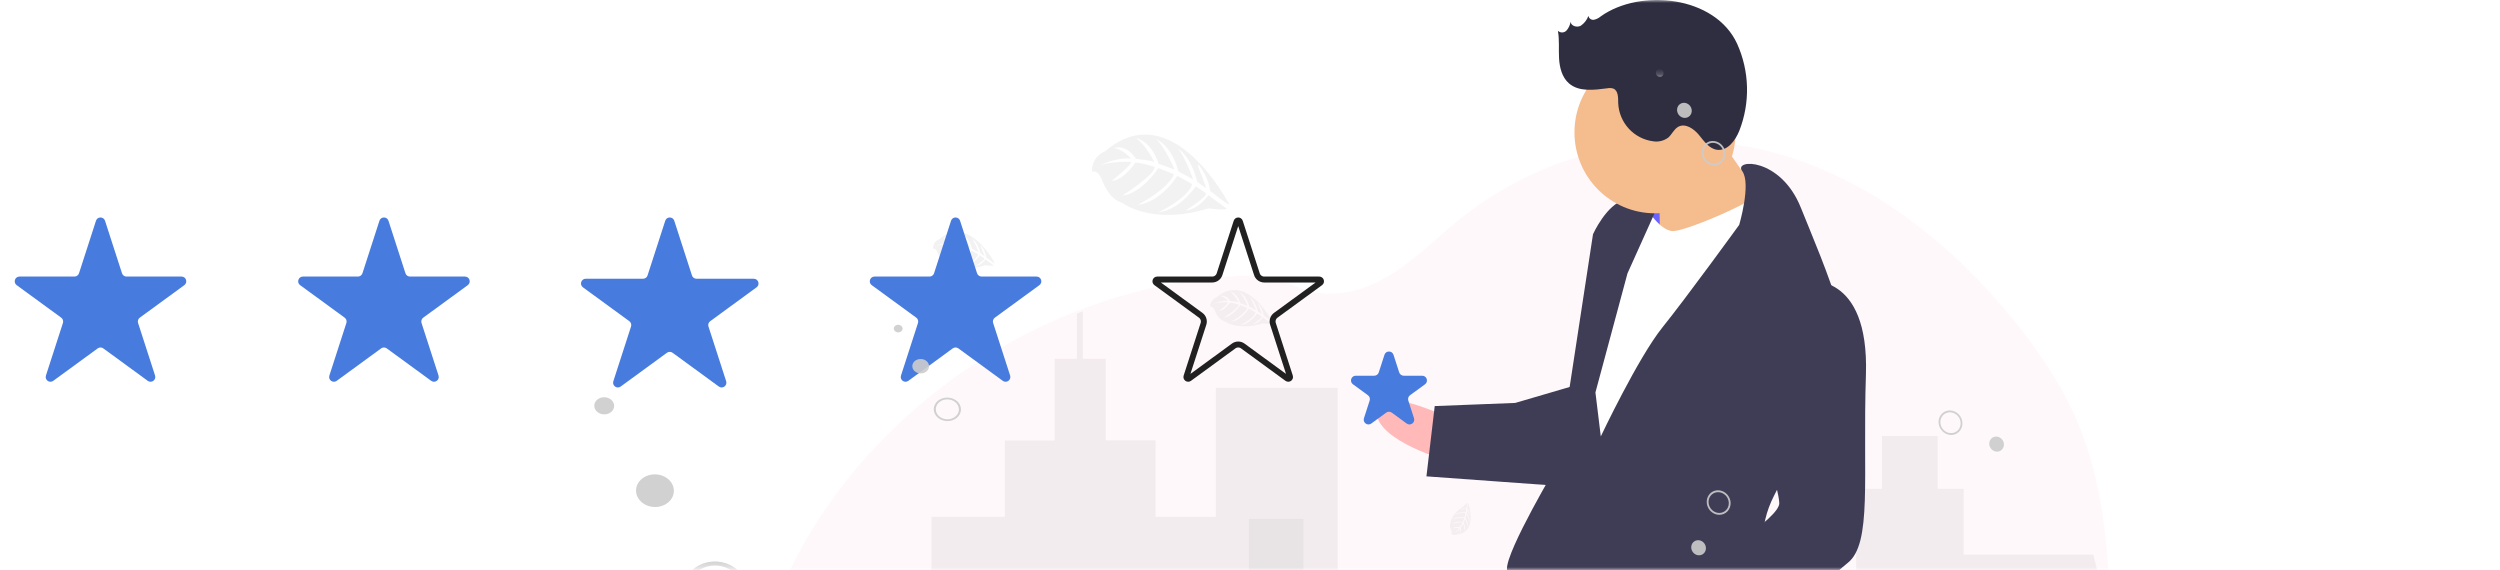 <svg width="421" height="96" viewBox="0 0 421 96" fill="none" xmlns="http://www.w3.org/2000/svg">
<mask id="mask0" mask-type="alpha" maskUnits="userSpaceOnUse" x="126" y="10" width="231" height="86">
<rect width="229.54" height="85.028" transform="matrix(-1 0 0 1 356.475 10.971)" fill="#C4C4C4"/>
</mask>
<g mask="url(#mask0)">
<path d="M129.771 142.272C135.457 154.061 147.007 161.944 158.973 167.142C168.554 171.277 178.681 173.992 189.038 175.204C191.021 175.44 193.011 175.624 195.008 175.754C200.109 176.088 205.227 176.083 210.328 175.737C213.396 175.532 216.454 175.204 219.5 174.754C230.087 173.202 240.408 170.182 250.169 165.781C252.986 164.506 255.746 163.114 258.448 161.606C262.963 159.092 267.288 156.249 271.39 153.102C272.298 152.405 273.194 151.693 274.079 150.966L274.443 150.667C275.139 150.09 275.828 149.501 276.528 148.929C277.691 147.95 278.926 147.06 280.222 146.266C280.31 146.215 280.398 146.163 280.488 146.113C280.728 145.974 280.972 145.842 281.22 145.718C281.731 145.459 282.256 145.226 282.791 145.021C285.264 144.074 287.911 143.73 290.596 143.788C291.041 143.788 291.486 143.819 291.934 143.849C292.559 143.892 293.186 143.956 293.811 144.038L294.042 144.07C296.034 144.353 298.003 144.778 299.935 145.341C302.919 146.202 305.85 147.277 308.799 148.247C310.052 148.662 311.306 149.058 312.571 149.413L312.849 149.49C314.649 149.999 316.48 150.384 318.331 150.643C322.538 151.184 326.811 150.838 330.877 149.628L331.019 149.587L331.28 149.51L331.637 149.398C332.237 149.209 332.831 149.001 333.42 148.776L333.778 148.639C334.349 148.418 334.907 148.18 335.454 147.927L335.811 147.763C336.382 147.496 336.941 147.215 337.487 146.918C337.684 146.815 337.879 146.703 338.072 146.597C338.654 146.27 339.225 145.928 339.784 145.569C340.378 145.189 340.959 144.793 341.527 144.38C341.789 144.191 342.049 143.996 342.306 143.797C343.787 142.659 345.173 141.402 346.452 140.039C346.523 139.969 346.589 139.895 346.656 139.824C346.996 139.454 347.33 139.078 347.653 138.693C347.773 138.551 347.893 138.409 348.011 138.263C348.394 137.793 348.765 137.312 349.122 136.82C349.175 136.749 349.226 136.676 349.278 136.605C350.74 134.572 351.953 132.37 352.889 130.045C352.919 129.974 352.947 129.9 352.972 129.829C353.258 129.091 353.518 128.34 353.754 127.578C353.85 127.259 353.942 126.932 354.023 126.614C354.051 126.519 354.077 126.423 354.101 126.328C355.282 121.654 355.417 116.795 355.417 111.965C355.417 111.401 355.417 110.838 355.417 110.276C355.383 102.462 355.263 94.515 354.116 86.808C354.116 86.755 354.101 86.701 354.092 86.649C353.708 84.055 353.186 81.483 352.527 78.945C351.838 76.282 350.957 73.672 349.892 71.137C347.253 64.9 343.415 59.224 339.153 53.963C334.015 47.633 328.129 41.791 321.572 36.971C320.63 36.279 319.676 35.606 318.708 34.954L318.261 34.659C318.104 34.554 317.948 34.444 317.792 34.352C317.471 34.136 317.15 33.934 316.824 33.73L316.46 33.502L315.767 33.072L315.553 32.949L315.183 32.734L314.816 32.519C314.388 32.265 313.955 32.017 313.517 31.775C311.646 30.727 309.731 29.769 307.772 28.901C307.194 28.645 306.612 28.397 306.027 28.159C303.371 27.072 300.642 26.173 297.861 25.469C296.833 25.208 295.799 24.978 294.759 24.78C293.532 24.542 292.298 24.345 291.058 24.189C289.085 23.939 287.1 23.791 285.112 23.744C271.129 23.402 257.006 27.974 246.048 36.739C241.681 40.232 237.757 44.368 232.853 47.046C228.572 49.377 223.561 50.343 218.976 48.508C215.187 46.992 212.721 46.239 208.466 46.469C199.66 46.968 190.979 48.792 182.712 51.881C182.378 52.004 182.044 52.13 181.713 52.257C160.155 60.549 141.619 77.013 131.991 98.171C131.737 98.731 131.489 99.294 131.248 99.862C125.505 113.337 123.433 129.135 129.771 142.272Z" fill="#FFF8FB"/>
<g opacity="0.1">
<path d="M312.571 82.325V163.876L312.849 163.954C314.649 164.462 316.48 164.848 318.331 165.107C322.538 165.647 326.811 165.301 330.877 164.091L331.019 164.051L331.28 163.973L331.637 163.861C332.237 163.672 332.831 163.465 333.42 163.24L333.778 163.102C334.349 162.881 334.907 162.644 335.454 162.39L335.811 162.227C336.382 161.96 336.941 161.678 337.487 161.381C337.684 161.278 337.879 161.166 338.072 161.061C338.654 160.734 339.225 160.391 339.784 160.033C340.378 159.653 340.959 159.256 341.527 158.843C341.789 158.654 342.049 158.46 342.306 158.261C343.787 157.123 345.173 155.866 346.452 154.503C346.523 154.432 346.589 154.359 346.656 154.288C346.996 153.918 347.33 153.542 347.653 153.157C347.773 153.015 347.893 152.873 348.011 152.726C348.394 152.256 348.765 151.775 349.122 151.283C349.175 151.212 349.226 151.139 349.278 151.068C350.74 149.036 351.953 146.833 352.889 144.508C352.919 144.437 352.947 144.364 352.972 144.293C353.258 143.555 353.518 142.804 353.754 142.041C353.85 141.723 353.942 141.396 354.023 141.077C354.051 140.983 354.077 140.886 354.101 140.791C355.282 136.118 355.417 131.259 355.417 126.428C355.417 125.865 355.417 125.302 355.417 124.74C355.383 116.926 355.263 108.978 354.116 101.272C354.116 101.218 354.101 101.164 354.092 101.113C353.708 98.518 353.186 95.947 352.527 93.409H330.668V82.325H326.309V73.423H316.929V82.325H312.571Z" fill="#FFF8FB"/>
<path d="M312.571 82.325V163.876L312.849 163.954C314.649 164.462 316.48 164.848 318.331 165.107C322.538 165.647 326.811 165.301 330.877 164.091L331.019 164.051L331.28 163.973L331.637 163.861C332.237 163.672 332.831 163.465 333.42 163.24L333.778 163.102C334.349 162.881 334.907 162.644 335.454 162.39L335.811 162.227C336.382 161.96 336.941 161.678 337.487 161.381C337.684 161.278 337.879 161.166 338.072 161.061C338.654 160.734 339.225 160.391 339.784 160.033C340.378 159.653 340.959 159.256 341.527 158.843C341.789 158.654 342.049 158.46 342.306 158.261C343.787 157.123 345.173 155.866 346.452 154.503C346.523 154.432 346.589 154.359 346.656 154.288C346.996 153.918 347.33 153.542 347.653 153.157C347.773 153.015 347.893 152.873 348.011 152.726C348.394 152.256 348.765 151.775 349.122 151.283C349.175 151.212 349.226 151.139 349.278 151.068C350.74 149.036 351.953 146.833 352.889 144.508C352.919 144.437 352.947 144.364 352.972 144.293C353.258 143.555 353.518 142.804 353.754 142.041C353.85 141.723 353.942 141.396 354.023 141.077C354.051 140.983 354.077 140.886 354.101 140.791C355.282 136.118 355.417 131.259 355.417 126.428C355.417 125.865 355.417 125.302 355.417 124.74C355.383 116.926 355.263 108.978 354.116 101.272C354.116 101.218 354.101 101.164 354.092 101.113C353.708 98.518 353.186 95.947 352.527 93.409H330.668V82.325H326.309V73.423H316.929V82.325H312.571Z" fill="black" fill-opacity="0.5"/>
</g>
<g opacity="0.1">
<path d="M129.41 142.814C135.095 154.603 146.646 162.486 158.612 167.684C168.192 171.819 178.319 174.534 188.676 175.746C190.66 175.982 192.65 176.166 194.646 176.296C199.748 176.63 204.866 176.624 209.967 176.279C213.035 176.074 216.092 175.746 219.139 175.296C229.725 173.744 240.047 170.724 249.807 166.323C252.624 165.048 255.384 163.656 258.087 162.148C262.601 159.634 266.927 156.791 271.029 153.643C271.937 152.947 272.833 152.235 273.717 151.508L274.081 151.209C274.777 150.632 275.466 150.043 276.166 149.471C277.33 148.492 278.565 147.602 279.861 146.808C279.949 146.757 280.037 146.705 280.126 146.655C280.366 146.516 280.61 146.384 280.858 146.26C281.37 146.001 281.894 145.768 282.43 145.563V112.201H242.703V119.628H225.267V65.302H204.746V87.026H194.595V74.163H186.208V60.424H182.355V52.423C182.021 52.545 181.687 52.672 181.355 52.799V60.424H177.605V74.172H169.225V87.034H156.867V136.037H137.225V100.399H130.895C125.144 113.879 123.072 129.677 129.41 142.814Z" fill="#FFF8FB"/>
<path d="M129.41 142.814C135.095 154.603 146.646 162.486 158.612 167.684C168.192 171.819 178.319 174.534 188.676 175.746C190.66 175.982 192.65 176.166 194.646 176.296C199.748 176.63 204.866 176.624 209.967 176.279C213.035 176.074 216.092 175.746 219.139 175.296C229.725 173.744 240.047 170.724 249.807 166.323C252.624 165.048 255.384 163.656 258.087 162.148C262.601 159.634 266.927 156.791 271.029 153.643C271.937 152.947 272.833 152.235 273.717 151.508L274.081 151.209C274.777 150.632 275.466 150.043 276.166 149.471C277.33 148.492 278.565 147.602 279.861 146.808C279.949 146.757 280.037 146.705 280.126 146.655C280.366 146.516 280.61 146.384 280.858 146.26C281.37 146.001 281.894 145.768 282.43 145.563V112.201H242.703V119.628H225.267V65.302H204.746V87.026H194.595V74.163H186.208V60.424H182.355V52.423C182.021 52.545 181.687 52.672 181.355 52.799V60.424H177.605V74.172H169.225V87.034H156.867V136.037H137.225V100.399H130.895C125.144 113.879 123.072 129.677 129.41 142.814Z" fill="black" fill-opacity="0.5"/>
</g>
<path opacity="0.1" d="M210.317 87.394H219.49V96.611H210.317V87.394Z" fill="#8D8D8D"/>
<path opacity="0.1" d="M267.663 71.324C267.663 71.324 272.767 71.014 272.159 74.606C272.19 74.788 272.163 74.976 272.081 75.142C272 75.308 271.868 75.444 271.705 75.531C271.705 75.531 271.705 75.264 271.183 75.354C270.999 75.385 270.813 75.393 270.628 75.38C270.378 75.364 270.14 75.265 269.95 75.1C269.95 75.1 268.515 74.505 267.957 72.15C267.957 72.15 267.546 71.635 267.561 71.504L268.417 71.874C268.417 71.874 268.122 72.498 268.353 73.016C268.353 73.016 268.381 71.898 268.548 71.924C268.58 71.924 268.995 72.139 268.995 72.139C268.995 72.139 268.488 73.227 268.871 74.016C268.871 74.016 268.725 72.679 269.151 72.218L269.772 72.578C269.772 72.578 269.179 73.7 269.581 74.617C269.581 74.617 269.477 73.212 269.898 72.666L270.448 73.096C270.448 73.096 269.892 74.201 270.234 74.963C270.234 74.963 270.279 73.326 270.57 73.201C270.779 73.378 270.965 73.581 271.125 73.803C271.125 73.803 270.744 74.606 270.979 75.029C270.979 75.029 271.125 73.941 271.245 73.935C271.245 73.935 271.722 74.657 271.771 75.152C271.749 74.693 271.608 74.248 271.36 73.862C271.636 73.914 271.89 74.046 272.092 74.242C272.092 74.242 272.017 73.733 271.236 73.687C271.236 73.687 270.84 73.141 270.733 73.107C270.733 73.107 271.506 73.042 271.975 73.251C271.975 73.251 271.561 72.769 270.592 72.988L270.05 72.543C270.05 72.543 271.067 72.403 271.497 72.558C271.497 72.558 271.003 72.128 269.905 72.442L269.314 72.087C269.768 71.987 270.232 71.947 270.697 71.967C270.697 71.967 270.153 71.672 269.14 71.993L268.712 71.801C268.712 71.801 269.355 71.676 269.532 71.657C269.71 71.638 269.729 71.586 269.729 71.586C269.327 71.519 268.914 71.565 268.537 71.719C268.537 71.719 267.648 71.379 267.663 71.324Z" fill="#8D8D8D"/>
<path opacity="0.1" d="M247.232 84.734C247.232 84.734 248.974 89.569 245.376 89.999C245.21 90.081 245.023 90.108 244.842 90.076C244.661 90.044 244.494 89.956 244.365 89.823C244.365 89.823 244.618 89.739 244.385 89.27C244.303 89.103 244.242 88.926 244.203 88.743C244.148 88.497 244.174 88.24 244.278 88.01C244.278 88.01 244.438 86.459 246.527 85.252C246.527 85.252 246.902 84.71 247.032 84.689L246.923 85.622C246.923 85.622 246.245 85.517 245.814 85.887C245.814 85.887 246.885 85.597 246.915 85.762C246.915 85.797 246.836 86.255 246.836 86.255C246.836 86.255 245.654 86.076 245.007 86.668C245.007 86.668 246.245 86.149 246.806 86.429L246.636 87.115C246.636 87.115 245.397 86.864 244.637 87.511C244.637 87.511 245.949 87.012 246.592 87.261L246.337 87.907C246.337 87.907 245.123 87.692 244.494 88.227C244.494 88.227 246.067 87.797 246.268 88.053C246.155 88.304 246.011 88.541 245.84 88.756C245.84 88.756 244.967 88.616 244.629 88.971C244.629 88.971 245.71 88.801 245.748 88.915C245.748 88.915 245.196 89.58 244.738 89.776C245.168 89.623 245.55 89.36 245.847 89.012C245.875 89.293 245.821 89.576 245.692 89.827C245.692 89.827 246.157 89.612 245.979 88.851C245.979 88.851 246.39 88.313 246.392 88.206C246.392 88.206 246.673 88.933 246.607 89.442C246.607 89.442 246.949 88.909 246.465 88.036L246.735 87.39C246.735 87.39 247.163 88.33 247.133 88.788C247.133 88.788 247.399 88.191 246.791 87.221L246.962 86.549C247.186 86.956 247.356 87.389 247.469 87.84C247.469 87.84 247.595 87.231 247.003 86.347L247.065 85.887C247.065 85.887 247.364 86.463 247.437 86.638C247.51 86.812 247.561 86.805 247.561 86.805C247.511 86.399 247.349 86.014 247.095 85.693C247.095 85.693 247.172 84.736 247.232 84.734Z" fill="#8D8D8D"/>
<g opacity="0.1">
<path d="M207.004 34.422C207.004 34.422 197.463 15.817 186.187 25.412C186.187 25.412 183.725 26.313 183.911 28.928C183.911 28.928 184.86 28.406 185.613 30.404C185.89 31.113 186.249 31.786 186.683 32.41C187.261 33.254 188.094 33.886 189.059 34.213C189.059 34.213 194.12 38.022 203.493 35.084C203.493 35.084 206.143 35.467 206.572 35.136L203.491 32.873C203.491 32.873 201.926 35.207 199.638 35.473C199.638 35.473 203.491 33.043 203.05 32.516C202.96 32.408 201.363 31.391 201.363 31.391C201.363 31.391 198.626 35.437 195.077 35.736C195.077 35.736 200.049 33.458 200.762 31.004L198.264 29.604C198.264 29.604 195.58 34.024 191.549 34.518C191.549 34.518 196.665 31.957 197.697 29.335L195.053 28.298C195.053 28.298 192.349 32.557 188.995 32.946C188.995 32.946 194.608 29.386 194.432 28.1C194.432 28.1 191.947 27.296 191.185 27.401C191.185 27.401 189.175 30.412 187.206 30.466C187.206 30.466 190.705 27.687 190.474 27.259C190.474 27.259 186.959 27.076 185.123 27.93C185.123 27.93 187.734 26.47 190.474 26.706C190.474 26.706 189.235 25.242 187.619 24.919C187.619 24.919 189.556 24.119 191.326 26.76C191.326 26.76 194.06 27.012 194.398 27.317C194.398 27.317 193.015 24.461 191.313 23.246C191.313 23.246 193.85 23.695 195.107 27.567L197.787 28.55C197.787 28.55 196.158 24.678 194.721 23.482C194.721 23.482 197.239 24.343 198.442 28.86L200.908 30.206C200.908 30.206 199.758 26.765 198.446 25.085C198.446 25.085 200.61 26.388 201.601 30.617L203.142 31.707C203.142 31.707 202.258 29.208 201.939 28.513C201.62 27.818 201.781 27.674 201.781 27.674C202.852 28.947 203.551 30.494 203.799 32.142C203.799 32.142 206.826 34.594 207.004 34.422Z" fill="#FFF8FB"/>
<path d="M207.004 34.422C207.004 34.422 197.463 15.817 186.187 25.412C186.187 25.412 183.725 26.313 183.911 28.928C183.911 28.928 184.86 28.406 185.613 30.404C185.89 31.113 186.249 31.786 186.683 32.41C187.261 33.254 188.094 33.886 189.059 34.213C189.059 34.213 194.12 38.022 203.493 35.084C203.493 35.084 206.143 35.467 206.572 35.136L203.491 32.873C203.491 32.873 201.926 35.207 199.638 35.473C199.638 35.473 203.491 33.043 203.05 32.516C202.96 32.408 201.363 31.391 201.363 31.391C201.363 31.391 198.626 35.437 195.077 35.736C195.077 35.736 200.049 33.458 200.762 31.004L198.264 29.604C198.264 29.604 195.58 34.024 191.549 34.518C191.549 34.518 196.665 31.957 197.697 29.335L195.053 28.298C195.053 28.298 192.349 32.557 188.995 32.946C188.995 32.946 194.608 29.386 194.432 28.1C194.432 28.1 191.947 27.296 191.185 27.401C191.185 27.401 189.175 30.412 187.206 30.466C187.206 30.466 190.705 27.687 190.474 27.259C190.474 27.259 186.959 27.076 185.123 27.93C185.123 27.93 187.734 26.47 190.474 26.706C190.474 26.706 189.235 25.242 187.619 24.919C187.619 24.919 189.556 24.119 191.326 26.76C191.326 26.76 194.06 27.012 194.398 27.317C194.398 27.317 193.015 24.461 191.313 23.246C191.313 23.246 193.85 23.695 195.107 27.567L197.787 28.55C197.787 28.55 196.158 24.678 194.721 23.482C194.721 23.482 197.239 24.343 198.442 28.86L200.908 30.206C200.908 30.206 199.758 26.765 198.446 25.085C198.446 25.085 200.61 26.388 201.601 30.617L203.142 31.707C203.142 31.707 202.258 29.208 201.939 28.513C201.62 27.818 201.781 27.674 201.781 27.674C202.852 28.947 203.551 30.494 203.799 32.142C203.799 32.142 206.826 34.594 207.004 34.422Z" fill="black" fill-opacity="0.5"/>
</g>
<g opacity="0.1">
<path d="M167.546 44.371C167.546 44.371 163.235 35.964 158.141 40.3C158.141 40.3 157.028 40.706 157.113 41.887C157.113 41.887 157.541 41.653 157.882 42.556C158.005 42.876 158.166 43.18 158.361 43.461C158.622 43.841 158.997 44.127 159.431 44.276C159.431 44.276 161.72 45.997 165.956 44.67C165.956 44.67 167.153 44.842 167.345 44.694L165.954 43.67C165.954 43.67 165.247 44.726 164.211 44.844C164.211 44.844 165.95 43.747 165.753 43.509C165.714 43.461 164.993 43.001 164.993 43.001C164.993 43.001 163.755 44.829 162.15 44.965C162.15 44.965 164.398 43.934 164.719 42.814L163.588 42.184C163.588 42.184 162.377 44.182 160.555 44.406C160.555 44.406 162.867 43.248 163.338 42.063L162.144 41.594C162.144 41.594 160.923 43.519 159.408 43.696C159.408 43.696 161.944 42.087 161.863 41.506C161.863 41.506 160.741 41.143 160.397 41.19C160.397 41.19 159.489 42.552 158.599 42.573C158.599 42.573 160.181 41.319 160.076 41.126C160.076 41.126 158.487 41.044 157.661 41.429C157.661 41.429 158.841 40.769 160.076 40.876C159.735 40.487 159.289 40.206 158.791 40.067C158.791 40.067 159.667 39.706 160.467 40.9C160.467 40.9 161.703 41.014 161.855 41.151C161.855 41.151 161.23 39.861 160.461 39.312C160.461 39.312 161.608 39.515 162.174 41.265L163.372 41.717C163.372 41.717 162.638 39.968 161.987 39.426C161.987 39.426 163.126 39.816 163.67 41.855L164.783 42.461C164.783 42.461 164.265 40.904 163.672 40.147C163.672 40.147 164.65 40.736 165.095 42.646L165.793 43.139C165.793 43.139 165.393 42.01 165.25 41.696C165.106 41.382 165.179 41.317 165.179 41.317C165.663 41.894 165.979 42.595 166.091 43.341C166.091 43.341 167.471 44.449 167.546 44.371Z" fill="#FFF8FB"/>
<path d="M167.546 44.371C167.546 44.371 163.235 35.964 158.141 40.3C158.141 40.3 157.028 40.706 157.113 41.887C157.113 41.887 157.541 41.653 157.882 42.556C158.005 42.876 158.166 43.18 158.361 43.461C158.622 43.841 158.997 44.127 159.431 44.276C159.431 44.276 161.72 45.997 165.956 44.67C165.956 44.67 167.153 44.842 167.345 44.694L165.954 43.67C165.954 43.67 165.247 44.726 164.211 44.844C164.211 44.844 165.95 43.747 165.753 43.509C165.714 43.461 164.993 43.001 164.993 43.001C164.993 43.001 163.755 44.829 162.15 44.965C162.15 44.965 164.398 43.934 164.719 42.814L163.588 42.184C163.588 42.184 162.377 44.182 160.555 44.406C160.555 44.406 162.867 43.248 163.338 42.063L162.144 41.594C162.144 41.594 160.923 43.519 159.408 43.696C159.408 43.696 161.944 42.087 161.863 41.506C161.863 41.506 160.741 41.143 160.397 41.19C160.397 41.19 159.489 42.552 158.599 42.573C158.599 42.573 160.181 41.319 160.076 41.126C160.076 41.126 158.487 41.044 157.661 41.429C157.661 41.429 158.841 40.769 160.076 40.876C159.735 40.487 159.289 40.206 158.791 40.067C158.791 40.067 159.667 39.706 160.467 40.9C160.467 40.9 161.703 41.014 161.855 41.151C161.855 41.151 161.23 39.861 160.461 39.312C160.461 39.312 161.608 39.515 162.174 41.265L163.372 41.717C163.372 41.717 162.638 39.968 161.987 39.426C161.987 39.426 163.126 39.816 163.67 41.855L164.783 42.461C164.783 42.461 164.265 40.904 163.672 40.147C163.672 40.147 164.65 40.736 165.095 42.646L165.793 43.139C165.793 43.139 165.393 42.01 165.25 41.696C165.106 41.382 165.179 41.317 165.179 41.317C165.663 41.894 165.979 42.595 166.091 43.341C166.091 43.341 167.471 44.449 167.546 44.371Z" fill="black" fill-opacity="0.5"/>
</g>
<path opacity="0.1" d="M214.26 54.153C214.26 54.153 209.949 45.746 204.842 50.082C204.842 50.082 203.731 50.488 203.814 51.671C203.814 51.671 204.242 51.435 204.583 52.338C204.707 52.658 204.868 52.962 205.062 53.244C205.325 53.626 205.705 53.911 206.143 54.059C206.143 54.059 208.429 55.779 212.666 54.452C212.666 54.452 213.862 54.627 214.055 54.476L212.663 53.452C212.663 53.452 211.957 54.508 210.923 54.629C210.923 54.629 212.661 53.53 212.464 53.291C212.424 53.244 211.702 52.783 211.702 52.783C211.702 52.783 210.465 54.611 208.862 54.747C208.862 54.747 211.107 53.717 211.43 52.596L210.3 51.968C210.3 51.968 209.086 53.964 207.265 54.188C207.265 54.188 209.577 53.031 210.048 51.846L208.853 51.377C208.853 51.377 207.631 53.302 206.115 53.478C206.115 53.478 208.652 51.869 208.573 51.288C208.573 51.288 207.449 50.925 207.104 50.972C207.104 50.972 206.197 52.334 205.306 52.357C205.306 52.357 206.888 51.101 206.783 50.908C206.783 50.908 205.197 50.826 204.369 51.211C204.369 51.211 205.55 50.551 206.785 50.658C206.445 50.269 205.998 49.988 205.501 49.85C205.501 49.85 206.374 49.488 207.175 50.682C207.175 50.682 208.41 50.796 208.562 50.934C208.562 50.934 207.939 49.643 207.168 49.095C207.168 49.095 208.316 49.297 208.881 51.048L210.095 51.499C210.095 51.499 209.358 49.751 208.71 49.211C208.71 49.211 209.846 49.598 210.39 51.637L211.505 52.243C211.505 52.243 210.985 50.686 210.392 49.929C210.392 49.929 211.37 50.519 211.818 52.428L212.516 52.921C212.516 52.921 212.115 51.792 211.972 51.478C211.829 51.164 211.899 51.099 211.899 51.099C212.384 51.676 212.7 52.377 212.811 53.123C212.811 53.123 214.185 54.231 214.26 54.153Z" fill="#8D8D8D"/>
</g>
<mask id="mask1" mask-type="alpha" maskUnits="userSpaceOnUse" x="227" y="0" width="90" height="96">
<rect width="88.718" height="96" transform="matrix(-1 0 0 1 316.684 0)" fill="#C4C4C4"/>
</mask>
<g mask="url(#mask1)">
<path d="M282.443 31.136L282.873 42.281L274.246 42.617L273.816 31.473L282.443 31.136Z" fill="#6C63FF"/>
<path d="M243.527 70.167C243.527 70.167 231.581 64.432 231.772 69.385C231.963 74.338 243.814 77.597 243.814 77.597L243.527 70.167Z" fill="#FFB9B9"/>
<path d="M287.902 20.692C287.902 20.692 294.47 30.978 297.03 33.358C299.591 35.739 292.387 40.98 292.387 40.98L279.495 42.723C279.495 42.723 279.657 30.935 278.993 29.721C278.329 28.506 287.902 20.692 287.902 20.692Z" fill="#F5BC8E"/>
<path d="M276.696 34.151C276.696 34.151 279.352 39.008 281.816 38.912C284.281 38.816 297.03 33.358 297.575 31.477C298.119 29.595 301.797 44.954 301.797 44.954L270.602 100.116L262.992 94.832L266.679 62.444L269.707 44.964L276.696 34.151Z" fill="white"/>
<path d="M298.726 83.519C297.437 86.033 296.78 88.826 296.812 91.654C296.817 91.778 296.822 91.902 296.833 92.025C297.128 97.756 299.229 104.383 299.983 109.203C300.529 112.66 300.374 115.184 298.36 115.777C293.478 117.207 299.072 118.229 280.185 124.546C261.298 130.862 258.002 125.41 257.954 124.172C257.907 122.934 260.629 113.526 259.989 112.931C259.349 112.336 251.033 120.721 248.52 119.579C246.008 118.437 248.234 112.149 248.234 112.149C248.234 112.149 253.894 98.907 253.774 95.811C253.655 92.716 262.348 78.115 262.348 78.115L268.261 39.44C268.261 39.44 270.535 34.391 273.592 33.652C275.517 33.25 277.523 33.616 279.185 34.674L274.069 46.035L268.672 66.087L269.575 73.493C269.575 73.493 275.851 60.227 279.974 55.106C284.096 49.984 292.885 37.861 292.885 37.861C292.885 37.861 294.937 30.904 293.388 28.825C291.838 26.74 299.849 26.428 303.264 34.976C305.075 39.506 308.014 46.262 309.855 52.552C311.495 58.125 312.27 63.334 310.645 66.312C308.161 70.861 301.912 76.84 298.726 83.519Z" fill="#3F3D56"/>
<path d="M264.927 64.993L255.163 67.853L241.607 68.382L240.212 80.218L262.491 81.83C262.491 81.83 268.056 66.111 264.927 64.993Z" fill="#3F3D56"/>
<path opacity="0.1" d="M296.832 92.025C297.127 97.755 299.228 104.383 299.982 109.202C295.821 113.159 291.864 116.649 290.373 116.708C287.292 116.828 282.339 116.401 280.514 117.092C278.689 117.783 277.619 106.043 277.619 106.043C277.619 106.043 278.708 102.28 283.566 100.231C286.845 98.844 293.13 95.084 296.832 92.025Z" fill="black"/>
<path d="M304.358 47.334C304.358 47.334 314.785 45.688 314.222 63.072C313.659 80.456 315.321 91.553 311.127 94.817C306.933 98.08 293.311 112.873 290.23 112.993C287.149 113.113 282.195 112.686 280.371 113.377C278.546 114.068 277.476 102.328 277.476 102.328C277.476 102.328 278.565 98.566 283.423 96.516C288.28 94.467 299.725 87.2 299.63 84.723C299.534 82.247 296.735 73.675 296.735 73.675C296.735 73.675 292.841 52.744 304.358 47.334Z" fill="#3F3D56"/>
<path d="M278.707 35.922C271.214 35.922 265.14 29.819 265.14 22.291C265.14 14.762 271.214 8.659 278.707 8.659C286.199 8.659 292.273 14.762 292.273 22.291C292.273 29.819 286.199 35.922 278.707 35.922Z" fill="#F5BC8E"/>
<path d="M269.572 2.753C269.244 3.036 268.852 3.234 268.431 3.328C268.219 3.366 268.001 3.318 267.824 3.195C267.648 3.072 267.527 2.884 267.488 2.672C267.244 3.352 266.79 3.936 266.193 4.34C265.56 4.672 264.58 4.393 264.488 3.681C264.396 4.222 264.158 4.727 263.8 5.141C263.613 5.34 263.356 5.456 263.085 5.465C262.814 5.474 262.55 5.375 262.35 5.19C262.628 6.714 262.457 8.281 262.544 9.828C262.631 11.374 263.041 13.014 264.204 14.031C265.901 15.515 268.451 15.149 270.682 14.868C271.02 14.796 271.37 14.816 271.697 14.923C272.533 15.281 272.495 16.45 272.506 17.362C272.574 18.963 273.205 20.487 274.286 21.665C275.367 22.843 276.828 23.598 278.411 23.796C279.296 23.933 280.2 23.712 280.923 23.18C281.556 22.64 281.88 21.761 282.606 21.356C283.787 20.696 285.219 21.658 286.082 22.702C286.945 23.746 287.796 25.03 289.133 25.221C290.902 25.474 292.249 23.663 292.91 21.995C293.822 19.657 294.259 17.16 294.195 14.65C294.131 12.141 293.568 9.669 292.538 7.382C288.845 -0.708 276.229 -1.987 269.572 2.753Z" fill="#2F2E41"/>
</g>
<path d="M234.665 59.748C234.426 59.01 233.382 59.01 233.143 59.748L232.183 62.716C232.076 63.046 231.769 63.27 231.422 63.27H228.308C227.534 63.27 227.212 64.259 227.837 64.716L230.362 66.559C230.641 66.763 230.758 67.123 230.652 67.451L229.689 70.43C229.45 71.168 230.295 71.779 230.921 71.322L233.432 69.489C233.713 69.284 234.095 69.284 234.376 69.489L236.886 71.322C237.513 71.779 238.358 71.168 238.119 70.43L237.156 67.451C237.05 67.123 237.167 66.763 237.446 66.559L239.971 64.716C240.596 64.259 240.273 63.27 239.499 63.27H236.386C236.039 63.27 235.731 63.046 235.625 62.716L234.665 59.748Z" fill="#477BDE"/>
<g filter="url(#filter0_i)">
<path d="M17.686 33.177C17.447 32.438 16.402 32.438 16.163 33.177L13.304 42.02C13.197 42.35 12.89 42.573 12.543 42.573H3.281C2.507 42.573 2.184 43.563 2.809 44.02L10.309 49.494C10.588 49.698 10.704 50.058 10.598 50.387L7.735 59.24C7.497 59.978 8.342 60.59 8.968 60.132L16.453 54.668C16.734 54.463 17.115 54.463 17.396 54.668L24.881 60.132C25.507 60.59 26.352 59.978 26.114 59.24L23.251 50.387C23.145 50.058 23.261 49.698 23.54 49.494L31.04 44.02C31.665 43.563 31.342 42.573 30.568 42.573H21.306C20.959 42.573 20.652 42.35 20.545 42.02L17.686 33.177Z" fill="#477BDE"/>
<path d="M113.548 33.177C113.309 32.438 112.264 32.438 112.026 33.177L109.047 42.387C108.94 42.717 108.633 42.941 108.286 42.941H98.64C97.866 42.941 97.543 43.93 98.168 44.387L105.979 50.089C106.258 50.292 106.375 50.652 106.268 50.981L103.286 60.202C103.048 60.939 103.893 61.551 104.519 61.094L112.315 55.403C112.596 55.198 112.977 55.198 113.258 55.403L121.054 61.094C121.68 61.551 122.526 60.939 122.287 60.202L119.305 50.981C119.199 50.652 119.316 50.292 119.595 50.089L127.405 44.387C128.03 43.93 127.707 42.941 126.933 42.941H117.287C116.94 42.941 116.633 42.717 116.526 42.387L113.548 33.177Z" fill="#477BDE"/>
<path d="M65.419 33.177C65.18 32.438 64.135 32.438 63.896 33.177L61.037 42.02C60.93 42.35 60.623 42.573 60.276 42.573H51.014C50.24 42.573 49.917 43.563 50.542 44.02L58.041 49.494C58.321 49.698 58.437 50.058 58.331 50.387L55.468 59.24C55.23 59.978 56.075 60.59 56.701 60.132L64.186 54.668C64.467 54.463 64.848 54.463 65.129 54.668L72.614 60.132C73.24 60.59 74.085 59.978 73.847 59.24L70.984 50.387C70.877 50.058 70.994 49.698 71.273 49.494L78.773 44.02C79.398 43.563 79.075 42.573 78.301 42.573H69.039C68.692 42.573 68.385 42.35 68.278 42.02L65.419 33.177Z" fill="#477BDE"/>
<path d="M161.677 33.177C161.439 32.438 160.394 32.438 160.155 33.177L157.295 42.02C157.189 42.35 156.881 42.573 156.534 42.573H147.273C146.499 42.573 146.176 43.563 146.801 44.02L154.3 49.494C154.579 49.698 154.696 50.058 154.59 50.387L151.727 59.24C151.488 59.978 152.334 60.59 152.96 60.132L160.444 54.668C160.726 54.463 161.107 54.463 161.388 54.668L168.873 60.132C169.499 60.59 170.344 59.978 170.106 59.24L167.243 50.387C167.136 50.058 167.253 49.698 167.532 49.494L175.032 44.02C175.657 43.563 175.334 42.573 174.56 42.573H165.298C164.951 42.573 164.644 42.35 164.537 42.02L161.677 33.177Z" fill="#477BDE"/>
<path d="M208.802 33.331C208.713 33.054 208.321 33.054 208.231 33.331L205.372 42.173C205.198 42.71 204.699 43.073 204.135 43.073H194.873C194.583 43.073 194.462 43.444 194.696 43.616L202.196 49.09C202.649 49.422 202.839 50.006 202.666 50.54L199.803 59.394C199.714 59.671 200.031 59.9 200.266 59.729L207.75 54.264C208.207 53.931 208.827 53.931 209.283 54.264L216.768 59.729C217.003 59.9 217.32 59.671 217.23 59.394L214.367 50.54C214.195 50.006 214.384 49.422 214.838 49.09L222.337 43.616C222.572 43.444 222.451 43.073 222.16 43.073H212.899C212.335 43.073 211.835 42.71 211.662 42.173L208.802 33.331Z" stroke="#212121"/>
</g>
<g opacity="0.9">
<mask id="mask2" mask-type="alpha" maskUnits="userSpaceOnUse" x="26" y="12" width="395" height="84">
<rect x="26.445" y="12.754" width="394.555" height="82.903" fill="#C4C4C4"/>
</mask>
<g mask="url(#mask2)">
<path d="M157.646 67.795C157.904 67.474 158.267 67.228 158.688 67.086C159.11 66.945 159.572 66.915 160.015 67C160.459 67.085 160.864 67.281 161.18 67.564C161.496 67.847 161.708 68.204 161.789 68.59C161.871 68.976 161.818 69.373 161.638 69.731C161.458 70.089 161.159 70.392 160.778 70.602C160.397 70.812 159.951 70.92 159.498 70.911C159.044 70.902 158.603 70.777 158.23 70.552C157.73 70.25 157.387 69.79 157.278 69.273C157.169 68.757 157.301 68.225 157.646 67.795ZM161.13 69.894C161.348 69.623 161.468 69.301 161.474 68.97C161.479 68.639 161.371 68.313 161.163 68.033C160.955 67.754 160.656 67.533 160.303 67.399C159.951 67.266 159.562 67.225 159.184 67.282C158.806 67.339 158.458 67.492 158.182 67.721C157.907 67.95 157.717 68.244 157.636 68.568C157.555 68.891 157.588 69.228 157.729 69.537C157.87 69.846 158.114 70.113 158.43 70.303C158.854 70.558 159.376 70.657 159.882 70.581C160.388 70.504 160.837 70.257 161.13 69.894Z" fill="#CCCCCC"/>
<path d="M155.073 60.452C154.294 60.433 153.649 60.963 153.633 61.635C153.617 62.308 154.236 62.868 155.015 62.887C155.795 62.906 156.439 62.376 156.455 61.703C156.471 61.031 155.853 60.47 155.073 60.452Z" fill="#CCCCCC"/>
<path d="M151.273 54.695C150.863 54.685 150.525 54.964 150.516 55.317C150.508 55.67 150.833 55.965 151.242 55.975C151.652 55.984 151.99 55.706 151.999 55.353C152.007 55 151.682 54.705 151.273 54.695Z" fill="#CCCCCC"/>
<path d="M116.166 96.453C116.747 95.73 117.566 95.173 118.517 94.854C119.469 94.534 120.511 94.466 121.512 94.659C122.512 94.851 123.427 95.294 124.139 95.933C124.851 96.572 125.33 97.377 125.514 98.247C125.698 99.117 125.58 100.013 125.173 100.821C124.767 101.63 124.091 102.314 123.232 102.788C122.372 103.262 121.367 103.504 120.343 103.484C119.32 103.464 118.324 103.182 117.482 102.675C116.354 101.993 115.582 100.956 115.335 99.789C115.088 98.623 115.387 97.423 116.166 96.453ZM124.026 101.189C124.519 100.577 124.788 99.852 124.802 99.105C124.815 98.357 124.572 97.622 124.102 96.991C123.632 96.36 122.957 95.862 122.162 95.56C121.367 95.259 120.488 95.166 119.636 95.296C118.784 95.425 117.997 95.769 117.375 96.286C116.754 96.802 116.325 97.467 116.142 98.197C115.96 98.926 116.033 99.688 116.352 100.385C116.671 101.082 117.222 101.683 117.935 102.112C118.891 102.687 120.069 102.912 121.211 102.739C122.353 102.566 123.365 102.009 124.026 101.189Z" fill="#CCCCCC"/>
<path d="M110.36 79.883C108.602 79.841 107.147 81.036 107.111 82.554C107.074 84.071 108.471 85.336 110.229 85.378C111.988 85.421 113.442 84.225 113.479 82.707C113.515 81.19 112.119 79.925 110.36 79.883Z" fill="#CCCCCC"/>
<path d="M101.785 66.895C100.861 66.872 100.097 67.501 100.078 68.298C100.059 69.095 100.792 69.759 101.716 69.781C102.639 69.804 103.404 69.175 103.423 68.378C103.442 67.581 102.708 66.917 101.785 66.895Z" fill="#CCCCCC"/>
<path d="M326.951 72.456C326.688 72.134 326.52 71.744 326.467 71.337C326.415 70.929 326.481 70.522 326.656 70.166C326.832 69.811 327.109 69.523 327.454 69.34C327.798 69.156 328.194 69.085 328.592 69.135C328.989 69.185 329.37 69.355 329.686 69.622C330.002 69.889 330.239 70.241 330.368 70.635C330.496 71.029 330.51 71.447 330.407 71.835C330.305 72.222 330.09 72.564 329.792 72.815C329.391 73.152 328.866 73.303 328.333 73.236C327.801 73.169 327.303 72.888 326.951 72.456ZM327.183 72.261C327.406 72.533 327.698 72.737 328.024 72.845C328.349 72.954 328.693 72.963 329.012 72.871C329.331 72.779 329.61 72.59 329.815 72.328C330.02 72.066 330.14 71.743 330.162 71.4C330.184 71.057 330.105 70.709 329.936 70.4C329.768 70.091 329.516 69.835 329.214 69.665C328.912 69.494 328.572 69.417 328.238 69.442C327.904 69.467 327.591 69.594 327.338 69.807C327.17 69.948 327.033 70.124 326.934 70.323C326.835 70.523 326.777 70.743 326.763 70.971C326.749 71.199 326.778 71.43 326.85 71.651C326.923 71.873 327.036 72.079 327.183 72.261L327.183 72.261Z" fill="#CCCCCC"/>
<path d="M335.234 75.486C335.643 76.073 336.419 76.236 336.968 75.85C337.516 75.464 337.629 74.675 337.22 74.089C336.811 73.502 336.035 73.339 335.487 73.725C334.938 74.111 334.825 74.9 335.234 75.486Z" fill="#CCCCCC"/>
<path d="M289.54 86.696C289.142 86.696 288.747 86.574 288.404 86.346C288.061 86.118 287.786 85.795 287.613 85.417C287.44 85.039 287.377 84.624 287.432 84.223C287.487 83.822 287.658 83.455 287.923 83.166C288.188 82.878 288.536 82.682 288.921 82.603C289.306 82.524 289.713 82.566 290.089 82.723C290.464 82.88 290.793 83.146 291.033 83.486C291.272 83.826 291.412 84.226 291.435 84.635C291.465 85.182 291.282 85.707 290.927 86.094C290.571 86.48 290.073 86.697 289.54 86.696ZM289.328 82.882C288.992 82.881 288.669 82.983 288.4 83.175C288.131 83.366 287.928 83.639 287.817 83.958C287.706 84.277 287.692 84.629 287.777 84.968C287.861 85.307 288.04 85.619 288.292 85.864C288.543 86.109 288.855 86.276 289.189 86.344C289.522 86.412 289.862 86.379 290.166 86.247C290.469 86.115 290.722 85.892 290.893 85.605C291.064 85.317 291.145 84.98 291.126 84.634C291.1 84.17 290.896 83.725 290.559 83.397C290.222 83.069 289.779 82.883 289.328 82.882Z" fill="#CCCCCC"/>
<path d="M285.048 92.94C285.457 93.527 286.233 93.69 286.781 93.304C287.329 92.918 287.442 92.129 287.033 91.543C286.625 90.956 285.848 90.793 285.3 91.179C284.752 91.565 284.639 92.354 285.048 92.94Z" fill="#CCCCCC"/>
<path d="M286.758 24.763C286.938 24.41 287.219 24.126 287.566 23.947C287.912 23.768 288.309 23.701 288.706 23.756C289.103 23.811 289.482 23.985 289.795 24.256C290.109 24.527 290.342 24.882 290.466 25.277C290.59 25.672 290.599 26.09 290.492 26.476C290.385 26.862 290.166 27.201 289.864 27.448C289.562 27.696 289.19 27.841 288.795 27.866C288.4 27.891 287.999 27.795 287.644 27.589C287.168 27.312 286.808 26.86 286.641 26.33C286.475 25.8 286.517 25.237 286.758 24.763ZM290.073 26.684C290.225 26.385 290.285 26.042 290.244 25.697C290.204 25.352 290.065 25.02 289.846 24.745C289.626 24.47 289.336 24.263 289.012 24.151C288.687 24.038 288.343 24.025 288.023 24.113C287.703 24.201 287.421 24.387 287.213 24.646C287.005 24.905 286.881 25.226 286.855 25.568C286.83 25.911 286.904 26.26 287.069 26.57C287.235 26.881 287.483 27.14 287.784 27.314C288.187 27.547 288.654 27.612 289.083 27.494C289.512 27.375 289.868 27.084 290.073 26.684Z" fill="#CCCCCC"/>
<path d="M282.662 19.284C283.07 19.87 283.847 20.033 284.395 19.647C284.943 19.261 285.056 18.473 284.647 17.886C284.238 17.299 283.462 17.137 282.914 17.523C282.366 17.909 282.253 18.697 282.662 19.284Z" fill="#CCCCCC"/>
<path d="M278.972 12.646C279.187 12.955 279.594 13.04 279.882 12.837C280.17 12.635 280.23 12.22 280.015 11.912C279.8 11.604 279.392 11.519 279.104 11.721C278.816 11.924 278.757 12.338 278.972 12.646Z" fill="#CCCCCC"/>
</g>
</g>
<defs>
<filter id="filter0_i" x="2.479" y="32.623" width="220.483" height="32.628" filterUnits="userSpaceOnUse" color-interpolation-filters="sRGB">
<feFlood flood-opacity="0" result="BackgroundImageFix"/>
<feBlend mode="normal" in="SourceGraphic" in2="BackgroundImageFix" result="shape"/>
<feColorMatrix in="SourceAlpha" type="matrix" values="0 0 0 0 0 0 0 0 0 0 0 0 0 0 0 0 0 0 127 0" result="hardAlpha"/>
<feOffset dy="4"/>
<feGaussianBlur stdDeviation="2"/>
<feComposite in2="hardAlpha" operator="arithmetic" k2="-1" k3="1"/>
<feColorMatrix type="matrix" values="0 0 0 0 0 0 0 0 0 0 0 0 0 0 0 0 0 0 0.15 0"/>
<feBlend mode="normal" in2="shape" result="effect1_innerShadow"/>
</filter>
</defs>
</svg>
